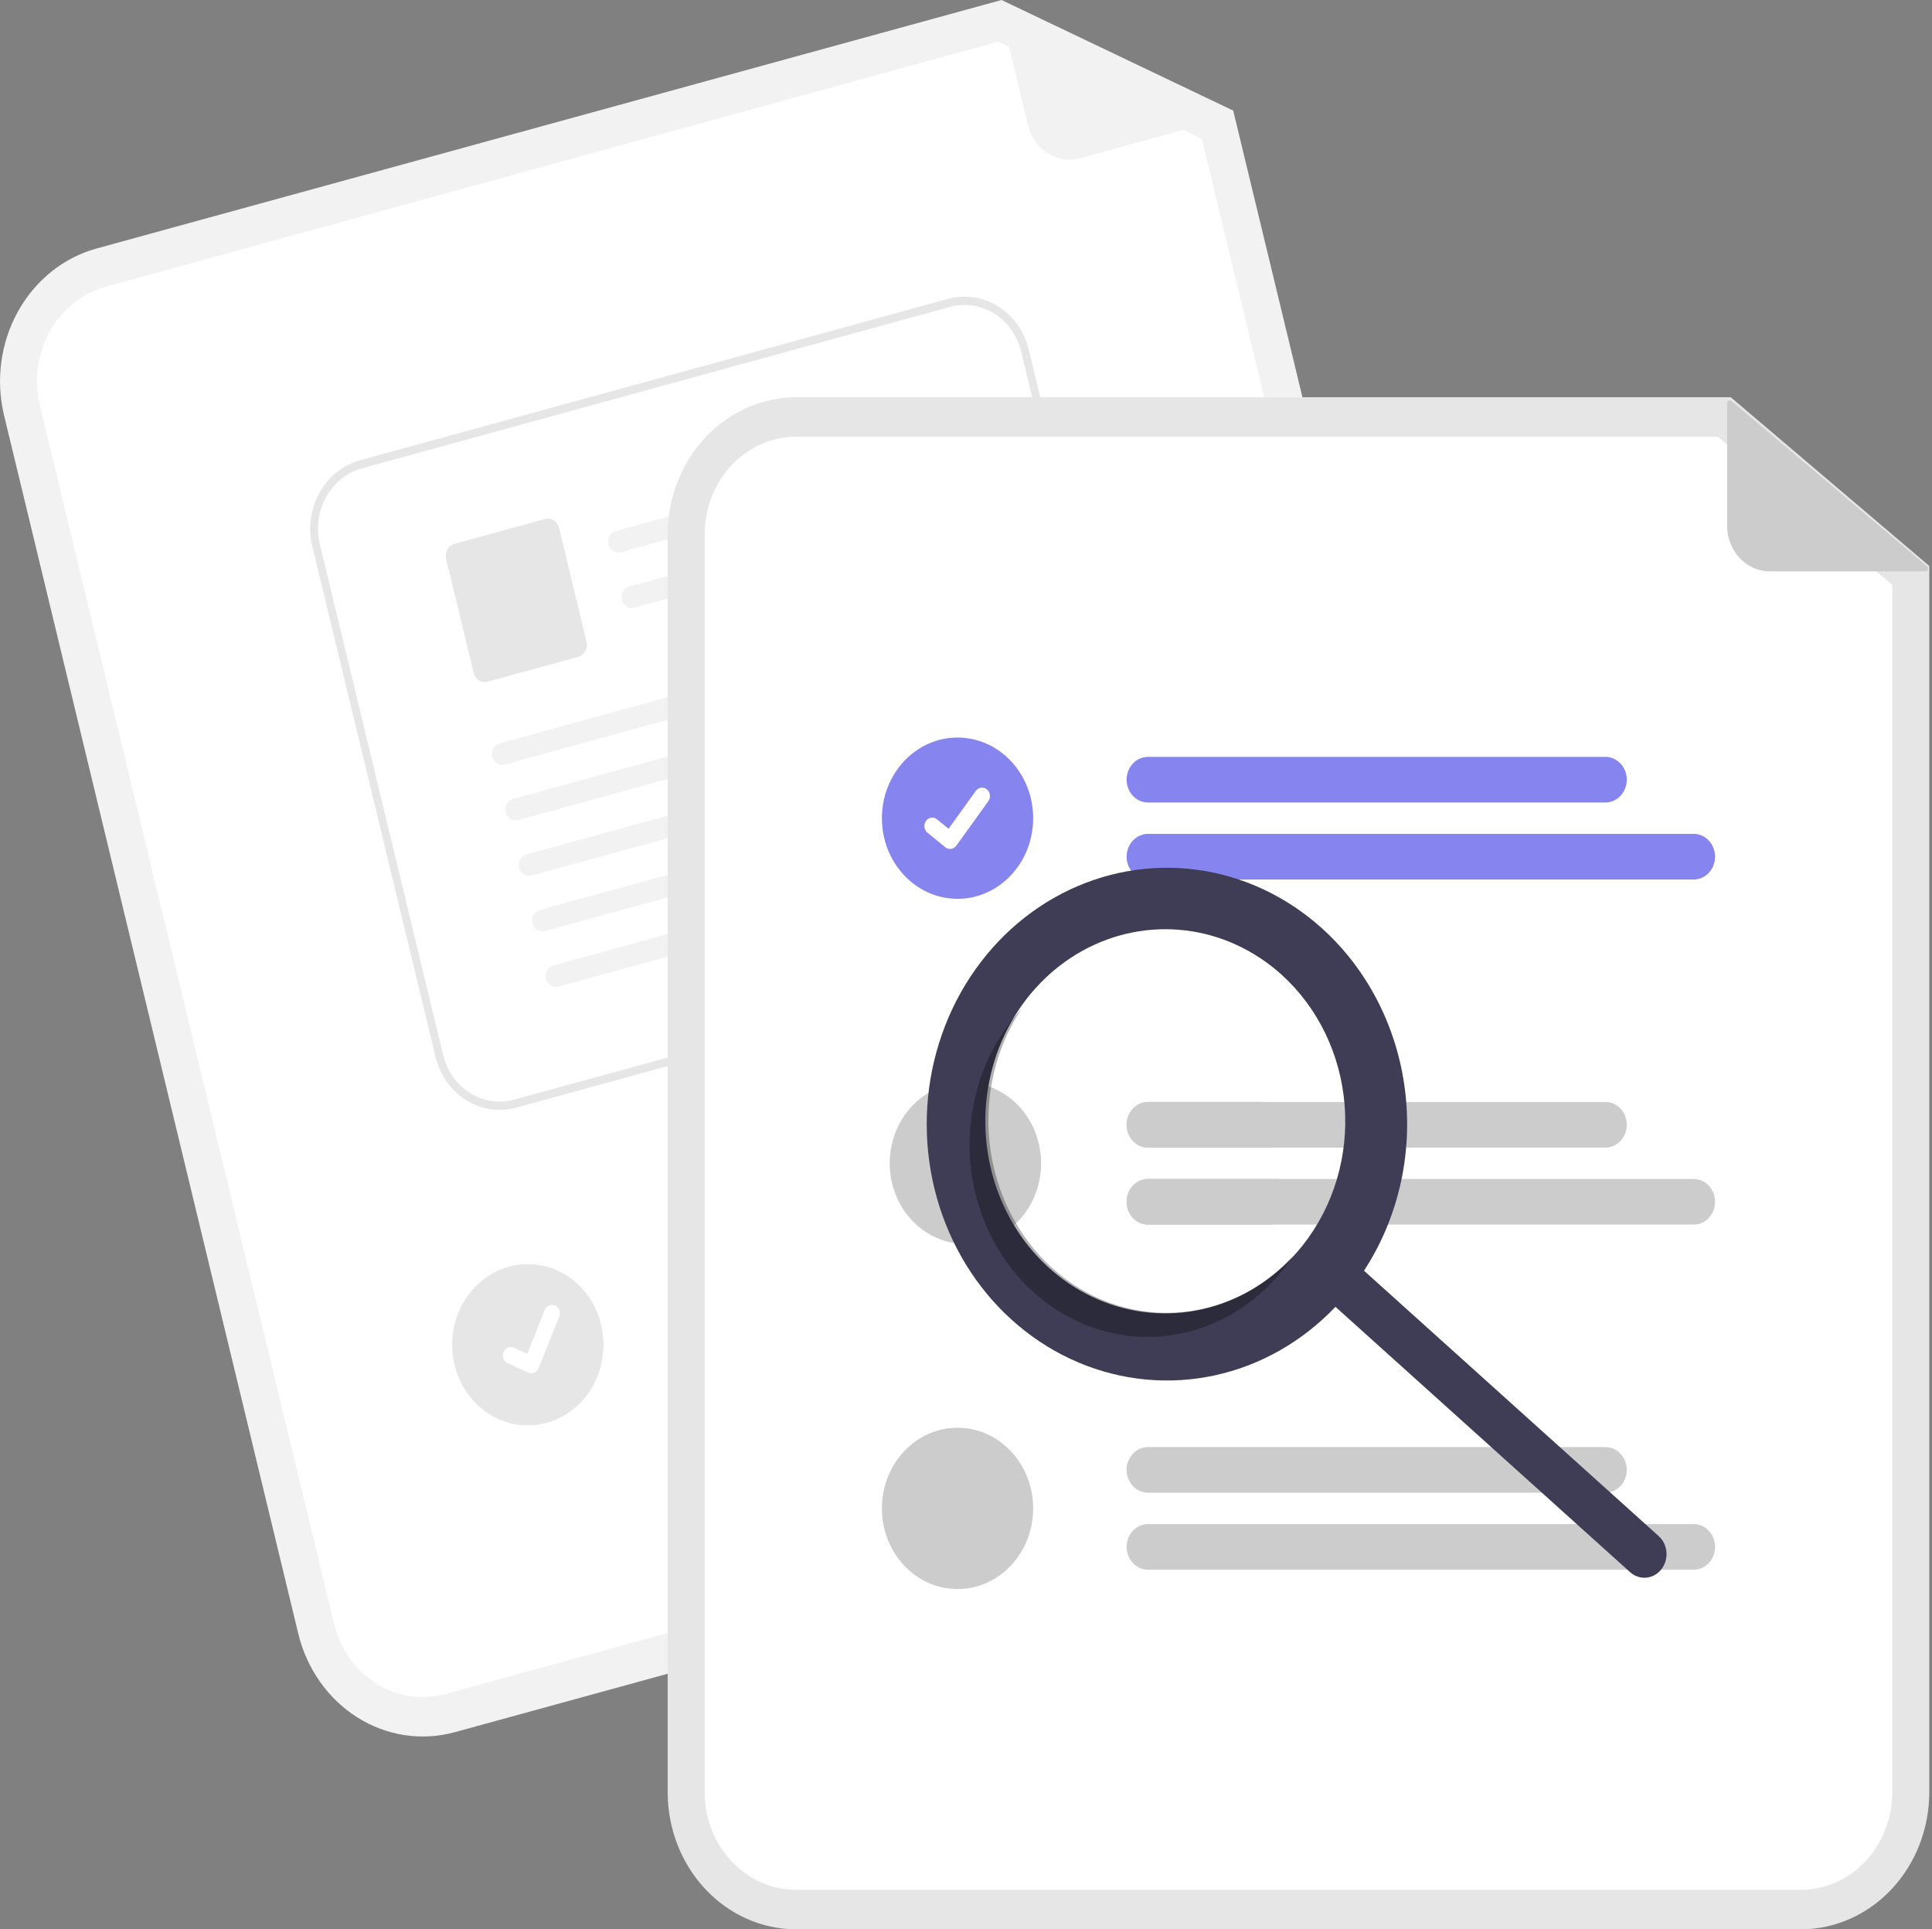 <svg width="701" height="700" viewBox="0 0 701 700" fill="none" xmlns="http://www.w3.org/2000/svg">
<rect x="0" y="0" width="701" height="700" fill="#808080" stroke="none"/>
<g id="search_img">
<g id="backpage">
<path id="Vector" d="M517.996 531.555L165.004 628.477C153.03 631.749 140.328 629.823 129.684 623.123C119.04 616.421 111.323 605.492 108.227 592.732L1.474 150.708C-1.595 137.941 0.21 124.397 6.495 113.048C12.78 101.699 23.03 93.471 34.997 90.17L363.398 6.10352e-05L447.453 40.122L551.519 471.017C554.588 483.784 552.782 497.328 546.498 508.677C540.212 520.027 529.962 528.255 517.996 531.555Z" fill="#F2F2F2"/>
<path id="Vector_2" d="M38.344 104.028C29.822 106.379 22.523 112.238 18.047 120.32C13.572 128.402 12.286 138.047 14.471 147.139L121.225 589.164C123.43 598.25 128.925 606.033 136.505 610.805C144.084 615.577 153.131 616.948 161.657 614.618L514.648 517.696C523.171 515.346 530.469 509.486 534.945 501.404C539.421 493.322 540.707 483.678 538.521 474.585L436.067 50.367L362.198 15.107L38.344 104.028Z" fill="white"/>
<path id="Ellipse 44" d="M191.51 517.155C206.665 517.155 218.951 504.055 218.951 487.896C218.951 471.737 206.665 458.637 191.51 458.637C176.355 458.637 164.069 471.737 164.069 487.896C164.069 504.055 176.355 517.155 191.51 517.155Z" fill="#E6E6E6"/>
<path id="Vector_3" d="M400.727 343.307L187.286 401.89C181.117 403.576 174.573 402.583 169.09 399.13C163.607 395.678 159.632 390.048 158.039 383.474L113.309 198.2C111.728 191.623 112.659 184.645 115.897 178.798C119.135 172.952 124.416 168.714 130.581 167.014L344.022 108.431C350.191 106.746 356.735 107.738 362.218 111.191C367.701 114.644 371.675 120.274 373.27 126.848L417.999 312.123C419.58 318.7 418.649 325.677 415.411 331.524C412.172 337.37 406.891 341.608 400.727 343.307Z" fill="white"/>
<path id="Path 411" d="M333.194 170.729L225.473 200.294C224.532 200.574 223.524 200.462 222.657 199.982C221.789 199.501 221.125 198.688 220.799 197.706C220.646 197.192 220.594 196.651 220.645 196.115C220.696 195.58 220.848 195.06 221.093 194.59C221.339 194.119 221.671 193.706 222.071 193.378C222.469 193.048 222.928 192.81 223.417 192.676L333.07 162.579C337.499 164.971 336.334 169.865 333.193 170.729H333.194Z" fill="#F2F2F2"/>
<path id="Path 413" d="M209.82 238.303L176.944 247.327C175.87 247.621 174.731 247.447 173.778 246.846C172.822 246.245 172.13 245.265 171.853 244.121L161.867 202.755C161.592 201.61 161.753 200.396 162.317 199.378C162.88 198.361 163.8 197.623 164.873 197.327L197.749 188.304C198.823 188.01 199.961 188.183 200.915 188.784C201.87 189.386 202.562 190.365 202.839 191.51L212.826 232.876C213.102 234.021 212.939 235.235 212.376 236.252C211.812 237.27 210.892 238.008 209.82 238.303Z" fill="#E6E6E6"/>
<path id="Path 414" d="M347.704 232.212L183.301 277.335C182.36 277.615 181.353 277.504 180.486 277.023C179.618 276.542 178.954 275.729 178.628 274.747C178.475 274.233 178.423 273.692 178.474 273.156C178.525 272.62 178.677 272.102 178.922 271.63C179.166 271.16 179.499 270.747 179.898 270.419C180.298 270.089 180.755 269.849 181.244 269.715L347.581 224.062C352.01 226.454 350.845 231.35 347.704 232.212Z" fill="#F2F2F2"/>
<path id="Path 415" d="M352.57 252.364L188.167 297.488C187.225 297.768 186.219 297.656 185.351 297.176C184.484 296.695 183.818 295.882 183.492 294.898C183.341 294.386 183.289 293.844 183.34 293.309C183.389 292.773 183.542 292.254 183.787 291.783C184.032 291.313 184.364 290.9 184.764 290.57C185.163 290.242 185.621 290.002 186.11 289.868L352.447 244.215C356.876 246.607 355.711 251.503 352.57 252.364Z" fill="#F2F2F2"/>
<path id="Path 416" d="M357.431 272.504L193.029 317.627C192.088 317.907 191.08 317.796 190.213 317.315C189.345 316.835 188.681 316.021 188.355 315.039C188.202 314.525 188.15 313.984 188.201 313.448C188.252 312.913 188.404 312.394 188.649 311.924C188.895 311.452 189.227 311.039 189.627 310.711C190.025 310.381 190.484 310.142 190.973 310.008L357.308 264.354C361.738 266.746 360.572 271.642 357.431 272.504Z" fill="#F2F2F2"/>
<path id="Path 417" d="M362.296 292.655L197.894 337.778C196.952 338.059 195.946 337.947 195.079 337.467C194.21 336.986 193.546 336.173 193.219 335.189C193.068 334.677 193.016 334.136 193.067 333.6C193.116 333.063 193.269 332.545 193.515 332.074C193.759 331.604 194.091 331.191 194.491 330.861C194.891 330.533 195.348 330.293 195.837 330.159L362.173 284.505C366.603 286.898 365.438 291.793 362.296 292.655Z" fill="#F2F2F2"/>
<path id="Path 418" d="M367.159 312.796L202.756 357.919C201.815 358.199 200.808 358.088 199.94 357.607C199.073 357.127 198.409 356.313 198.082 355.331C197.93 354.818 197.877 354.277 197.928 353.74C197.979 353.206 198.132 352.686 198.376 352.216C198.622 351.744 198.954 351.332 199.354 351.003C199.752 350.673 200.211 350.434 200.7 350.3L367.036 304.646C371.465 307.04 370.299 311.934 367.159 312.796Z" fill="#F2F2F2"/>
<path id="Path 395" d="M193.534 498.152C192.937 498.318 192.305 498.271 191.735 498.019L191.699 498.004L184.224 494.625C183.876 494.469 183.561 494.24 183.297 493.953C183.033 493.667 182.825 493.328 182.684 492.956C182.543 492.584 182.471 492.185 182.475 491.784C182.478 491.382 182.555 490.984 182.704 490.615C182.851 490.246 183.065 489.91 183.334 489.629C183.602 489.348 183.922 489.125 184.271 488.976C184.62 488.826 184.994 488.75 185.371 488.755C185.747 488.759 186.12 488.842 186.466 489L191.311 491.198L197.658 475.275C197.805 474.906 198.019 474.572 198.287 474.292C198.556 474.01 198.873 473.788 199.222 473.638C199.571 473.489 199.944 473.413 200.322 473.416C200.697 473.421 201.069 473.502 201.415 473.66H201.417L201.378 473.764L201.418 473.66C202.116 473.978 202.668 474.578 202.952 475.33C203.236 476.081 203.229 476.922 202.933 477.668L195.464 496.388C195.292 496.819 195.028 497.203 194.693 497.509C194.358 497.813 193.963 498.033 193.536 498.147L193.534 498.152Z" fill="white"/>
<path id="Vector_4" d="M446.556 42.402L391.925 57.402C387.938 58.497 383.704 57.858 380.158 55.625C376.612 53.393 374.043 49.749 373.016 45.497L362.626 2.475C362.58 2.286 362.585 2.088 362.64 1.903C362.696 1.718 362.799 1.553 362.939 1.427C363.078 1.301 363.248 1.22 363.427 1.192C363.608 1.165 363.793 1.192 363.96 1.271L446.707 40.454C446.893 40.541 447.047 40.688 447.148 40.872C447.251 41.057 447.298 41.272 447.281 41.486C447.264 41.7 447.186 41.903 447.056 42.067C446.926 42.231 446.751 42.348 446.556 42.402Z" fill="#F2F2F2"/>
<path id="Vector_5" d="M417.815 419.881L257.103 464.009C256.115 464.28 255.088 464.34 254.078 464.188C253.069 464.036 252.097 463.673 251.22 463.12C250.341 462.567 249.574 461.835 248.962 460.967C248.349 460.098 247.903 459.108 247.648 458.055C247.394 457.004 247.337 455.907 247.48 454.832C247.623 453.755 247.963 452.718 248.482 451.783C249 450.847 249.686 450.028 250.501 449.375C251.316 448.722 252.244 448.246 253.23 447.975L413.943 403.848C414.93 403.577 415.959 403.516 416.968 403.668C417.978 403.82 418.948 404.183 419.827 404.736C420.704 405.289 421.472 406.021 422.085 406.89C422.698 407.758 423.143 408.747 423.397 409.8C423.652 410.853 423.71 411.948 423.567 413.026C423.424 414.101 423.084 415.138 422.565 416.073C422.047 417.01 421.36 417.828 420.545 418.482C419.73 419.134 418.803 419.61 417.815 419.881Z" fill="#CCCCCC"/>
<path id="Vector_6" d="M455.365 438.422L263.637 491.066C261.644 491.612 259.527 491.293 257.754 490.177C255.981 489.061 254.697 487.239 254.183 485.112C253.67 482.987 253.969 480.73 255.016 478.839C256.063 476.949 257.771 475.58 259.766 475.031L451.493 422.389C453.486 421.844 455.601 422.165 457.371 423.281C459.143 424.397 460.427 426.219 460.94 428.343C461.453 430.468 461.155 432.723 460.109 434.613C459.064 436.503 457.357 437.874 455.365 438.422Z" fill="#CCCCCC"/>
<path id="Vector_7" d="M400.727 343.307L187.286 401.89C181.117 403.576 174.573 402.583 169.09 399.13C163.607 395.678 159.632 390.048 158.039 383.474L113.309 198.2C111.728 191.623 112.659 184.645 115.897 178.798C119.135 172.952 124.416 168.714 130.581 167.014L344.022 108.431C350.191 106.746 356.735 107.738 362.218 111.191C367.701 114.644 371.675 120.274 373.27 126.848L417.999 312.123C419.58 318.7 418.649 325.677 415.411 331.524C412.172 337.37 406.891 341.608 400.727 343.307ZM131.285 169.932C125.846 171.432 121.186 175.171 118.329 180.33C115.472 185.488 114.651 191.645 116.045 197.448L160.775 382.724C162.181 388.524 165.689 393.492 170.527 396.538C175.364 399.584 181.138 400.461 186.581 398.974L400.022 340.391C405.463 338.89 410.122 335.15 412.979 329.992C415.836 324.834 416.657 318.677 415.262 312.874L370.534 127.599C369.127 121.799 365.62 116.83 360.781 113.784C355.944 110.738 350.169 109.862 344.727 111.349L131.285 169.932Z" fill="#E6E6E6"/>
<path id="Path 412" d="M338.059 190.875L230.337 220.44C229.395 220.721 228.389 220.609 227.521 220.129C226.654 219.648 225.99 218.835 225.663 217.852C225.511 217.339 225.458 216.798 225.509 216.262C225.56 215.727 225.713 215.207 225.957 214.737C226.202 214.266 226.535 213.853 226.933 213.524C227.333 213.194 227.791 212.956 228.28 212.822L337.934 182.726C342.364 185.118 341.198 190.012 338.057 190.875H338.059Z" fill="#F2F2F2"/>
</g>
<g id="frontpage">
<path id="Vector_8" d="M653.389 700H288.881C276.521 699.985 264.67 694.743 255.93 685.422C247.189 676.104 242.272 663.468 242.258 650.288V193.843C242.272 180.662 247.189 168.028 255.93 158.707C264.67 149.388 276.521 144.145 288.881 144.131H627.996L700.012 205.334V650.288C699.998 663.468 695.081 676.104 686.341 685.422C677.6 694.743 665.75 699.985 653.389 700Z" fill="#E6E6E6"/>
<path id="Vector_9" d="M288.881 158.442C280.08 158.453 271.639 162.186 265.416 168.821C259.191 175.459 255.69 184.457 255.68 193.843V650.288C255.69 659.673 259.191 668.671 265.416 675.308C271.639 681.944 280.08 685.677 288.881 685.689H653.389C662.192 685.677 670.631 681.944 676.854 675.308C683.079 668.671 686.58 659.673 686.59 650.288V212.229L623.301 158.442H288.881Z" fill="white"/>
<path id="Vector_10" d="M582.492 291.164H416.537C414.478 291.164 412.503 290.292 411.048 288.738C409.591 287.187 408.773 285.081 408.773 282.884C408.773 280.69 409.591 278.584 411.048 277.032C412.503 275.479 414.478 274.607 416.537 274.607H582.492C584.552 274.607 586.526 275.479 587.982 277.032C589.439 278.584 590.257 280.69 590.257 282.884C590.257 285.081 589.439 287.187 587.982 288.738C586.526 290.292 584.552 291.164 582.492 291.164Z" fill="#8685EF"/>
<path id="Vector_11" d="M614.519 319.103H416.537C414.48 319.1 412.507 318.227 411.054 316.675C409.6 315.122 408.783 313.019 408.783 310.824C408.783 308.631 409.6 306.526 411.054 304.975C412.507 303.423 414.48 302.549 416.537 302.546H614.519C615.539 302.545 616.55 302.757 617.493 303.173C618.436 303.589 619.293 304.197 620.015 304.967C620.737 305.735 621.311 306.648 621.701 307.655C622.092 308.659 622.293 309.736 622.293 310.824C622.293 311.913 622.092 312.99 621.701 313.995C621.311 315 620.737 315.913 620.015 316.682C619.293 317.451 618.436 318.061 617.493 318.477C616.55 318.891 615.539 319.105 614.519 319.103Z" fill="#8685EF"/>
<path id="Vector_12" d="M582.494 399.813H416.544C414.485 399.813 412.51 400.683 411.054 402.237C409.598 403.788 408.78 405.894 408.78 408.091C408.78 410.285 409.598 412.391 411.054 413.943C412.51 415.496 414.485 416.368 416.544 416.368H582.494C584.552 416.368 586.527 415.496 587.982 413.943C589.439 412.391 590.257 410.285 590.257 408.091C590.257 405.894 589.439 403.788 587.982 402.237C586.527 400.683 584.552 399.813 582.494 399.813Z" fill="#CCCCCC"/>
<path id="Vector_13" d="M614.522 427.757H416.544C414.485 427.757 412.51 428.629 411.054 430.181C409.598 431.734 408.78 433.838 408.78 436.035C408.78 438.229 409.598 440.335 411.054 441.887C412.51 443.44 414.485 444.312 416.544 444.312H614.522C616.581 444.312 618.556 443.44 620.011 441.887C621.468 440.335 622.286 438.229 622.286 436.035C622.286 433.838 621.468 431.734 620.011 430.181C618.556 428.629 616.581 427.757 614.522 427.757Z" fill="#CCCCCC"/>
<path id="Vector_14" d="M582.492 541.583H416.537C414.478 541.583 412.503 540.711 411.048 539.16C409.591 537.606 408.773 535.501 408.773 533.306C408.773 531.109 409.591 529.003 411.048 527.452C412.503 525.899 414.478 525.026 416.537 525.026H582.492C584.552 525.026 586.526 525.899 587.982 527.452C589.439 529.003 590.257 531.109 590.257 533.306C590.257 535.501 589.439 537.606 587.982 539.16C586.526 540.711 584.552 541.583 582.492 541.583Z" fill="#CCCCCC"/>
<path id="Vector_15" d="M614.519 569.523H416.537C414.48 569.52 412.507 568.646 411.054 567.095C409.6 565.541 408.783 563.439 408.783 561.245C408.783 559.05 409.6 556.947 411.054 555.394C412.507 553.843 414.48 552.969 416.537 552.966H614.519C615.539 552.964 616.55 553.178 617.493 553.593C618.436 554.008 619.293 554.618 620.015 555.387C620.737 556.156 621.311 557.069 621.701 558.074C622.092 559.079 622.293 560.156 622.293 561.245C622.293 562.333 622.092 563.41 621.701 564.415C621.311 565.421 620.737 566.334 620.015 567.102C619.293 567.87 618.436 568.481 617.493 568.896C616.55 569.312 615.539 569.524 614.519 569.523Z" fill="#CCCCCC"/>
<path id="Ellipse 44_2" d="M347.43 326.114C362.585 326.114 374.871 313.014 374.871 296.855C374.871 280.696 362.585 267.596 347.43 267.596C332.273 267.596 319.987 280.696 319.987 296.855C319.987 313.014 332.273 326.114 347.43 326.114Z" fill="#8685EF"/>
<path id="Path 395_2" d="M344.71 308.016C344.093 308.018 343.493 307.805 342.998 307.409L342.967 307.385L336.519 302.124C336.218 301.882 335.966 301.576 335.779 301.23C335.589 300.882 335.466 300.498 335.415 300.1C335.366 299.701 335.391 299.295 335.487 298.908C335.585 298.52 335.753 298.155 335.982 297.837C336.212 297.518 336.498 297.25 336.824 297.049C337.15 296.849 337.511 296.718 337.885 296.667C338.258 296.614 338.638 296.641 339.003 296.745C339.366 296.849 339.708 297.03 340.006 297.275L344.183 300.69L354.053 286.959C354.282 286.641 354.568 286.373 354.894 286.173C355.219 285.973 355.579 285.842 355.952 285.789C356.325 285.738 356.704 285.763 357.067 285.867C357.431 285.971 357.772 286.15 358.07 286.394H358.071L358.009 286.485L358.073 286.394C358.675 286.889 359.069 287.616 359.168 288.419C359.268 289.222 359.065 290.034 358.603 290.677L346.992 306.821C346.724 307.194 346.379 307.493 345.983 307.701C345.588 307.908 345.153 308.015 344.713 308.013L344.71 308.016Z" fill="white"/>
<path id="Vector_16" d="M377.691 422.063C377.693 425.905 376.983 429.711 375.606 433.261C374.227 436.812 372.207 440.039 369.659 442.756C367.111 445.475 364.086 447.631 360.757 449.103C357.427 450.573 353.858 451.331 350.254 451.332C350.018 451.337 349.782 451.326 349.548 451.302C344.152 451.155 338.918 449.314 334.498 446.009C330.079 442.705 326.671 438.085 324.702 432.727C322.734 427.368 322.29 421.508 323.429 415.883C324.566 410.258 327.237 405.115 331.102 401.099C334.968 397.082 339.859 394.37 345.162 393.303C350.466 392.235 355.947 392.861 360.92 395.098C365.893 397.335 370.137 401.087 373.119 405.884C376.102 410.679 377.693 416.307 377.691 422.063Z" fill="#CCCCCC"/>
<path id="Ellipse 44_3" d="M347.43 576.534C362.585 576.534 374.871 563.434 374.871 547.275C374.871 531.115 362.585 518.016 347.43 518.016C332.273 518.016 319.987 531.115 319.987 547.275C319.987 563.434 332.273 576.534 347.43 576.534Z" fill="#CCCCCC"/>
<path id="Vector_17" d="M698.61 207.304H642.198C638.079 207.304 634.129 205.56 631.217 202.455C628.306 199.35 626.67 195.139 626.67 190.747V146.322C626.67 146.127 626.722 145.937 626.818 145.772C626.915 145.607 627.054 145.475 627.218 145.39C627.382 145.306 627.565 145.272 627.746 145.293C627.928 145.315 628.099 145.39 628.243 145.511L699.214 205.459C699.37 205.592 699.486 205.774 699.543 205.98C699.598 206.187 699.594 206.407 699.527 206.61C699.461 206.813 699.337 206.988 699.173 207.113C699.009 207.238 698.812 207.304 698.61 207.304Z" fill="#CCCCCC"/>
<path id="Vector_18" d="M377.691 422.063C377.693 425.905 376.983 429.711 375.606 433.261C374.227 436.812 372.207 440.039 369.659 442.756C367.111 445.475 364.086 447.631 360.757 449.103C357.427 450.573 353.858 451.331 350.254 451.332C350.018 451.337 349.782 451.326 349.548 451.302C346.003 441.873 344.635 431.674 345.564 421.564C346.49 411.454 349.683 401.732 354.874 393.215C361.257 394.381 367.048 397.916 371.223 403.195C375.4 408.473 377.69 415.156 377.691 422.063Z" fill="#CCCCCC"/>
<path id="Vector_19" d="M408.773 408.098C408.777 405.902 409.597 403.796 411.054 402.243C412.51 400.69 414.484 399.816 416.544 399.813H457.897C460.313 405.051 462.029 410.623 462.997 416.368H416.544C414.485 416.367 412.512 415.496 411.055 413.946C409.598 412.396 408.777 410.291 408.773 408.098Z" fill="#CCCCCC"/>
<path id="Vector_20" d="M463.958 427.757C463.961 433.347 463.267 438.915 461.895 444.312H416.544C414.485 444.312 412.51 443.44 411.054 441.887C409.598 440.335 408.78 438.229 408.78 436.035C408.78 433.838 409.598 431.734 411.054 430.181C412.51 428.629 414.485 427.757 416.544 427.757H463.958Z" fill="#CCCCCC"/>
</g>
<g id="search">
<path id="Vector_21" d="M479.613 336.769C466.7 325.14 450.898 317.767 434.131 315.548C417.363 313.329 400.353 316.36 385.169 324.27C369.986 332.181 357.284 344.63 348.61 360.104C339.935 375.577 335.663 393.409 336.31 411.427C336.958 429.446 342.499 446.873 352.26 461.593C362.022 476.31 375.579 487.685 391.287 494.329C406.993 500.973 424.172 502.603 440.73 499.018C457.29 495.434 472.515 486.79 484.554 474.14L591.465 570.413C593.091 571.881 595.198 572.599 597.321 572.409C599.443 572.219 601.408 571.138 602.783 569.402C604.159 567.666 604.832 565.418 604.654 563.152C604.476 560.887 603.463 558.79 601.835 557.322L601.824 557.312L494.913 461.038C507.333 442.015 512.648 418.727 509.818 395.741C506.988 372.753 496.216 351.722 479.613 336.769ZM472.72 451.768C464.392 462.301 453.324 469.964 440.915 473.784C428.505 477.604 415.313 477.411 403.008 473.231C390.7 469.051 379.832 461.068 371.776 450.296C363.72 439.523 358.837 426.442 357.748 412.709C356.657 398.975 359.408 385.204 365.651 373.139C371.894 361.072 381.349 351.253 392.821 344.923C404.293 338.592 417.267 336.034 430.101 337.572C442.935 339.11 455.054 344.676 464.926 353.564C471.478 359.466 476.88 366.688 480.819 374.817C484.758 382.947 487.156 391.824 487.88 400.943C488.605 410.061 487.638 419.244 485.037 427.965C482.436 436.684 478.251 444.773 472.72 451.768Z" fill="#3F3D56"/>
<path id="Vector_22" opacity="0.3" d="M381.569 459.871C369.173 448.574 361.163 432.656 359.131 415.276C357.101 397.898 361.195 380.329 370.605 366.06C369.368 367.404 368.174 368.811 367.02 370.282C361.548 377.286 357.406 385.384 354.832 394.117C352.258 402.85 351.301 412.043 352.017 421.175C352.734 430.306 355.109 439.195 359.007 447.336C362.905 455.476 368.249 462.707 374.736 468.617C381.222 474.527 388.721 478.999 396.808 481.78C404.895 484.559 413.41 485.591 421.866 484.818C430.322 484.044 438.554 481.48 446.093 477.271C453.63 473.061 460.327 467.29 465.8 460.286C466.95 458.813 468.034 457.305 469.051 455.761C457.609 468.177 442.26 475.492 426.053 476.253C409.847 477.015 393.968 471.167 381.569 459.871Z" fill="black"/>
</g>
</g>
</svg>
